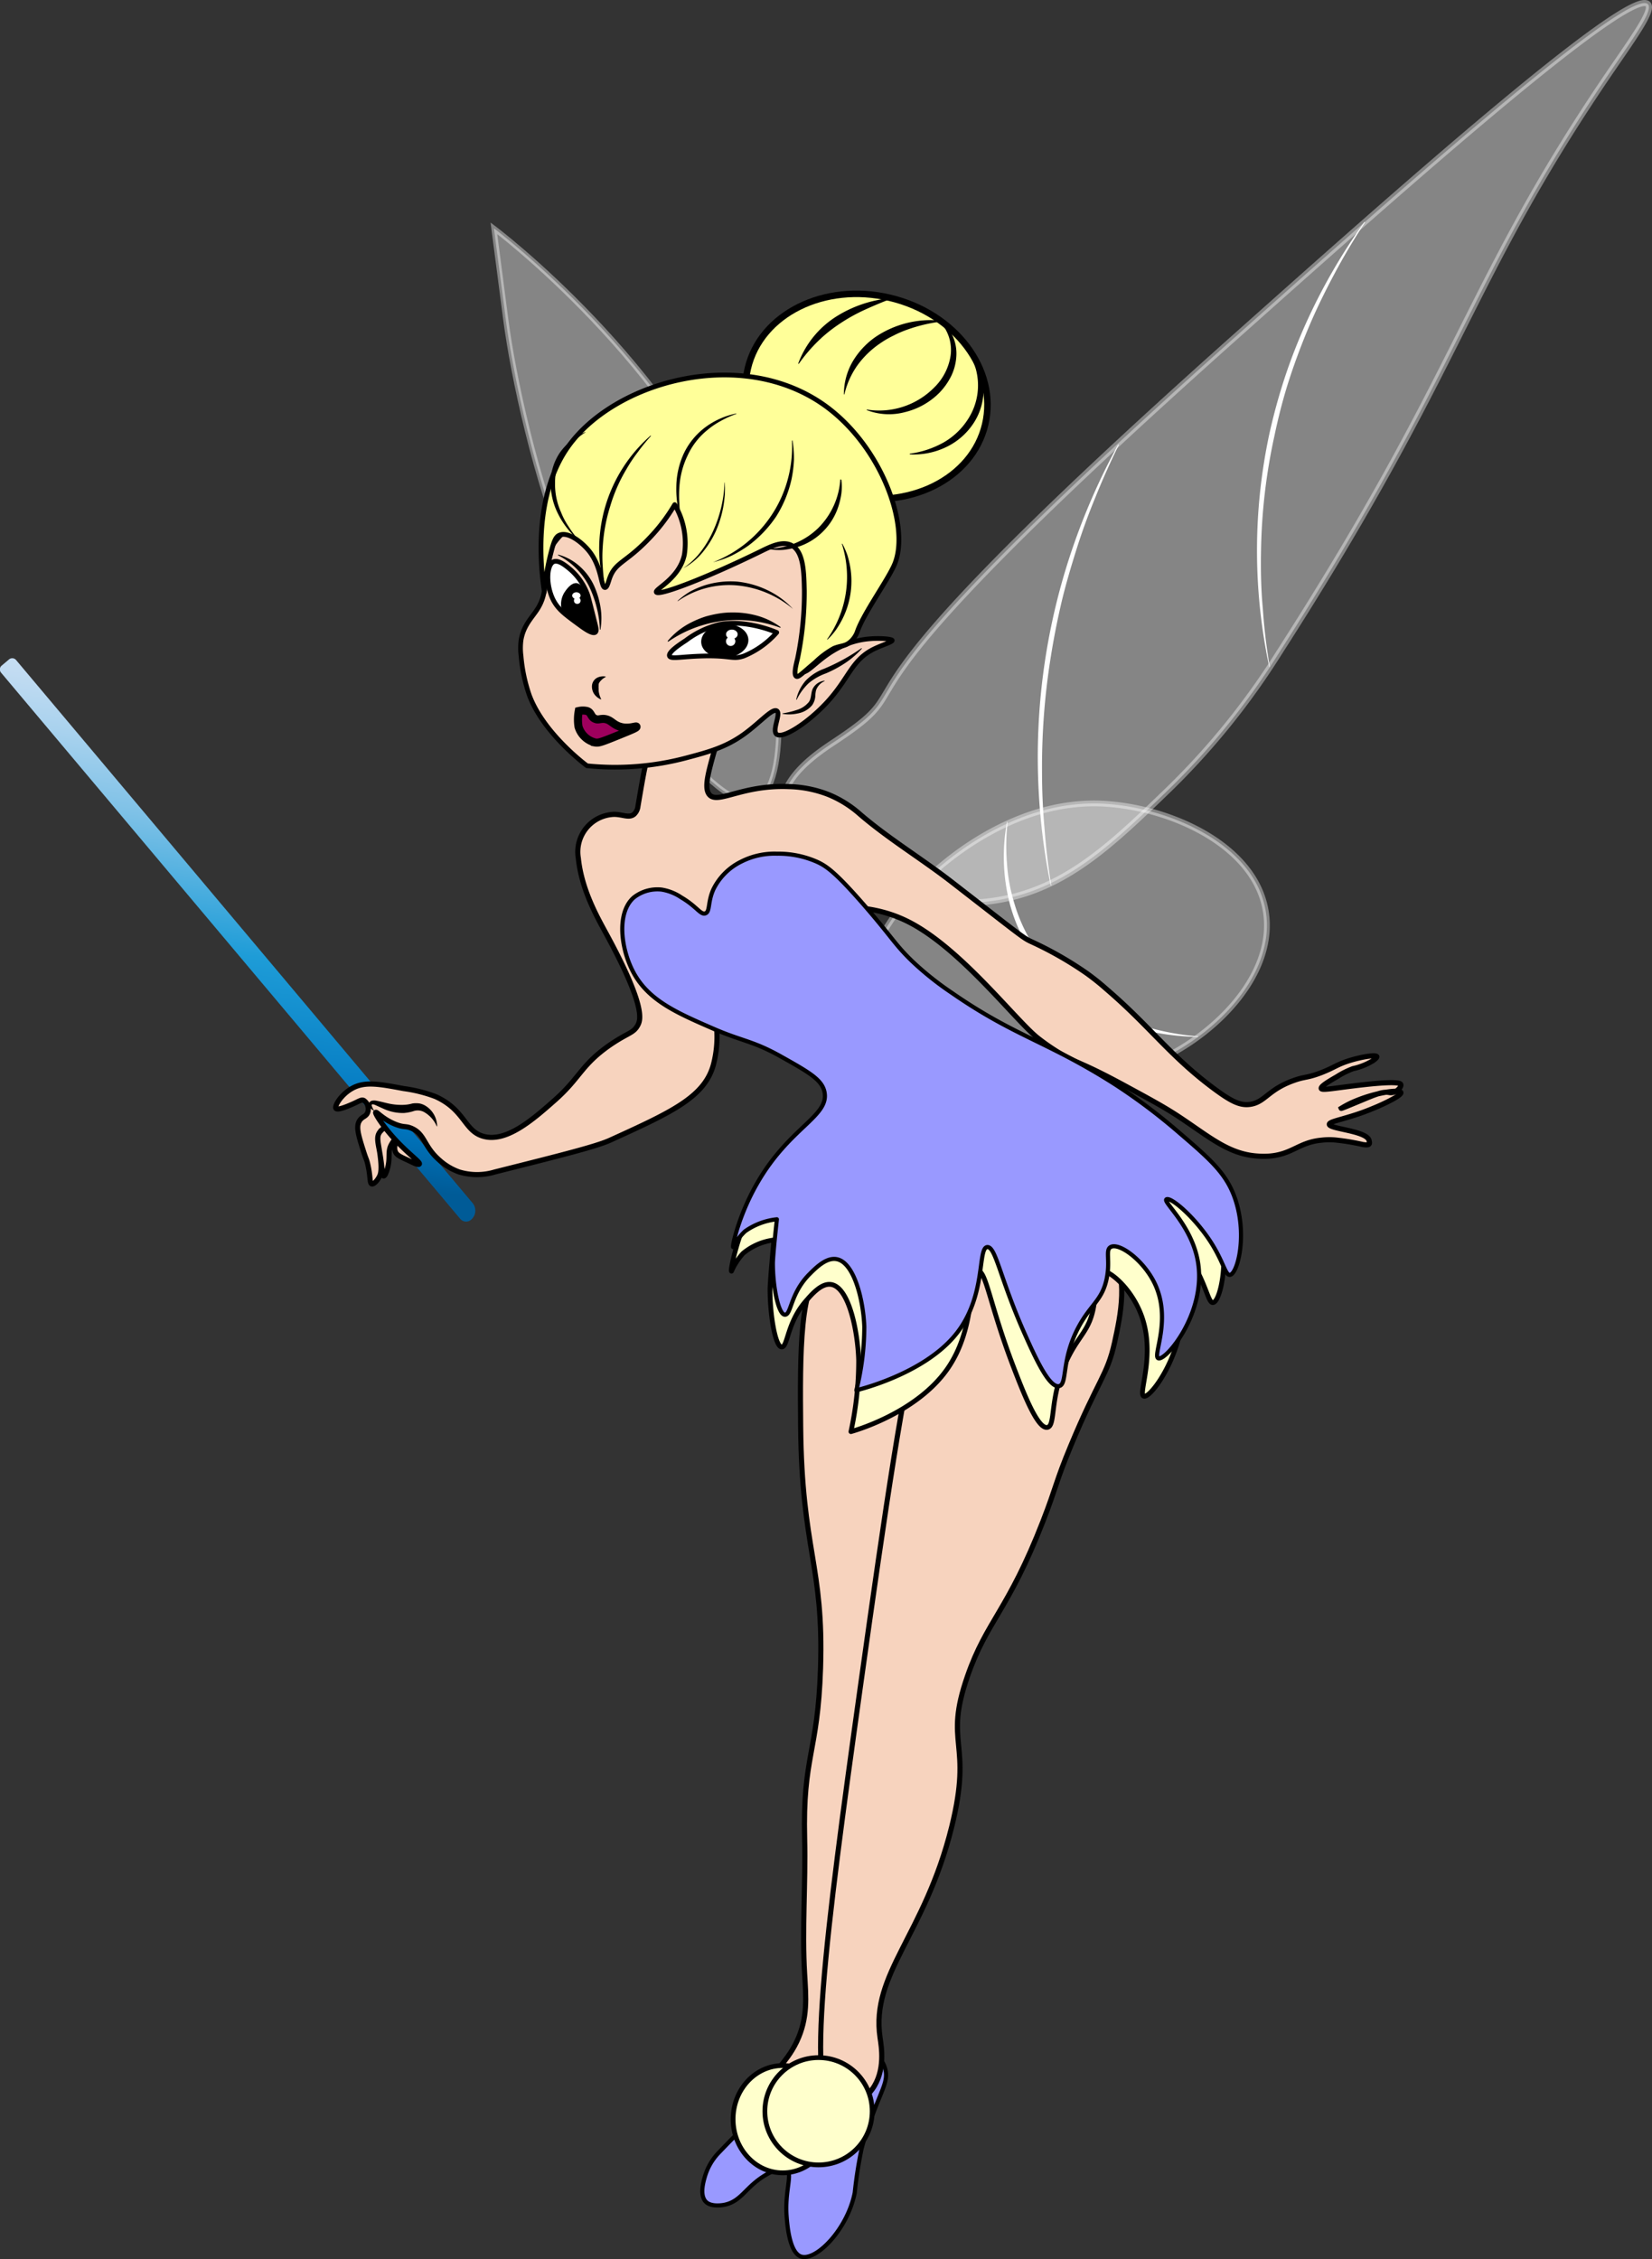 <svg id="fairy2" xmlns="http://www.w3.org/2000/svg" xmlns:xlink="http://www.w3.org/1999/xlink" viewBox="0 0 264.17 361.29"><rect x="0" y="0" width="264.17" height="361.29" fill="#333333" stroke="none"/><defs><style>.cls-1,.cls-11,.cls-12,.cls-14,.cls-2,.cls-4,.cls-5{fill:#fff;}.cls-11,.cls-12,.cls-2,.cls-4,.cls-5{stroke:#fff;}.cls-10,.cls-11,.cls-14,.cls-15,.cls-16,.cls-17,.cls-2,.cls-7,.cls-8{stroke-linecap:round;}.cls-10,.cls-11,.cls-14,.cls-17,.cls-2,.cls-7,.cls-8{stroke-linejoin:round;}.cls-11,.cls-2{stroke-width:0.98px;}.cls-2,.cls-4,.cls-5{opacity:0.4;}.cls-3{fill:url(#天空);}.cls-12,.cls-13,.cls-15,.cls-16,.cls-4,.cls-5,.cls-6,.cls-9{stroke-miterlimit:10;}.cls-4,.cls-6{stroke-width:0.82px;}.cls-12,.cls-5{stroke-width:0.92px;}.cls-13,.cls-6{fill:#f7d3be;}.cls-10,.cls-13,.cls-14,.cls-15,.cls-16,.cls-17,.cls-6,.cls-7,.cls-8,.cls-9{stroke:#000;}.cls-7{fill:#99f;stroke-width:0.66px;}.cls-17,.cls-18,.cls-8,.cls-9{fill:#ff9;}.cls-8{stroke-width:0.84px;}.cls-9{stroke-width:1.04px;}.cls-10{fill:#ffc;stroke-width:0.76px;}.cls-13,.cls-14{stroke-width:0.75px;}.cls-15{fill:none;}.cls-15,.cls-16{stroke-width:1.29px;}.cls-16{fill:#9e005d;}.cls-17{stroke-width:0.76px;}</style><linearGradient id="天空" x1="1771.53" y1="59.87" x2="1850.98" y2="59.87" gradientTransform="matrix(0.74, -0.67, -0.67, -0.74, 339.76, 1467.84)" gradientUnits="userSpaceOnUse"><stop offset="0" stop-color="#cce0f4"/><stop offset="0.06" stop-color="#c3dcf2"/><stop offset="0.17" stop-color="#a9d2ee"/><stop offset="0.31" stop-color="#80c2e7"/><stop offset="0.46" stop-color="#47acde"/><stop offset="0.57" stop-color="#1e9cd7"/><stop offset="0.87" stop-color="#0075be"/><stop offset="0.99" stop-color="#005b97"/></linearGradient></defs><path class="cls-1" d="M1764.77,188.3a34.9,34.9,0,0,0-.1,6.54,27.76,27.76,0,0,0,1.15,6.35,26.72,26.72,0,0,0,6.33,11,28.06,28.06,0,0,0,4.83,4.2,38.86,38.86,0,0,0,5.62,3.11,40.39,40.39,0,0,0,12.62,3.07v.09a39,39,0,0,1-6.56-.65,36.61,36.61,0,0,1-6.32-1.85,30.72,30.72,0,0,1-10.86-7.34,26.07,26.07,0,0,1-3.88-5.33,26.46,26.46,0,0,1-2.47-6.1,30.13,30.13,0,0,1-.45-13.09Z" transform="translate(-1603.65 -56.83)"/><path class="cls-2" d="M1867.17,57.5c-3-3-42.33,32.12-66,53.22-72,64.22-47.38,53.59-63.86,64.58-2.59,1.72-8.74,5.68-8.52,10.64.38,8.28,18.42,17.34,34.06,14.9,11.13-1.73,18.53-8.89,27.68-17.74a117.61,117.61,0,0,0,17.74-22c29.29-45.62,30-59.09,52.51-92.25C1864.81,62.93,1868.12,58.46,1867.17,57.5Z" transform="translate(-1603.65 -56.83)"/><path class="cls-3" d="M1642.23,149.2h0a1.22,1.22,0,0,1,1.22,1.22V264.54a.8.8,0,0,1-.8.8h-1.54a.8.8,0,0,1-.8-.8V151.11a1.91,1.91,0,0,1,1.91-1.91Z" transform="translate(1428.42 -747.41) rotate(139.95)"/><path class="cls-4" d="M1682.63,93.34s1.76,13.51,1.9,14.61c1.2,9.1,4.71,25.58,10.17,38.76,7.84,18.94,23.63,40.55,29.86,38.13,5.48-2.13,4.75-23.25-1.9-40.67C1711.5,115,1682.63,93.34,1682.63,93.34Z" transform="translate(-1603.65 -56.83)"/><path class="cls-5" d="M1778.75,185.32c10.72.11,25.35,6.09,27.28,17.07,2.06,11.7-11.33,23.31-22.79,26-7.44,1.72-13.89-.36-25.14-4-9.36-3-14-4.53-15.24-7.75-3.54-9.46,14.08-28.93,32.1-31.09A30,30,0,0,1,1778.75,185.32Z" transform="translate(-1603.65 -56.83)"/><path class="cls-6" d="M1718.34,175c.25.53-.19.9-.64,2.55-.83,3-1.46,5.34-.63,6.35,1.32,1.63,5.24-1.57,12.7-1.27a18.59,18.59,0,0,1,6.36,1.27,17.67,17.67,0,0,1,5.08,3.18c4.6,3.94,9.83,7.08,14.62,10.8,11.28,8.75,11.4,8.92,12.7,9.53a57.14,57.14,0,0,1,8.9,5.08,38.78,38.78,0,0,1,3.17,2.54c7,6,10.11,10.65,17.16,15.89,2.78,2.06,4.16,2.73,5.72,2.54,2.45-.31,2.87-2.33,7-3.81,1.87-.68,2.12-.38,4.45-1.27,2.1-.82,2.48-1.29,4.44-1.91s4.32-1,4.45-.64c0,.15-.29.39-.63.64a10.23,10.23,0,0,1-3.18,1.27,13.28,13.28,0,0,0-2.54,1.27c-1.25.72-2.67,1.55-2.54,1.91s2.42-.14,7-.64c5.33-.58,5.67-.17,5.72,0,.12.37-.55,1.11-1.27,1.27a1.4,1.4,0,0,1-.63,0c-1-.19-2.29.37-4.45,1.27-1.47.61-3.16,1.32-3.18,1.27a15.55,15.55,0,0,1,2.54-1.27c3.21-1.31,6.83-1.77,7-1.27s-3.08,2-4.44,2.54c-4,1.69-7,2-7,2.55,0,.76,5.82,1,6.35,2.54,0,.1.16.44,0,.63s-.87.11-1.27,0a35.16,35.16,0,0,0-3.81-.63,10.5,10.5,0,0,0-2.54,0c-3.57.34-4.62,2.23-8.26,2.54a12,12,0,0,1-1.91,0c-4.7-.29-7.8-3.13-12.71-6.36-2.33-1.53-4.52-2.71-8.89-5.08-6.84-3.69-7-3.21-10.17-5.08a35.29,35.29,0,0,1-3.43-2.38c-3.59-2.86-12.33-14.37-20.71-18.59-11.15-5.61-23.64.61-27.33,2.54-4.39,2.31-5.52,4.18-5.71,5.72-.24,1.93,1,2.94,1.9,5.72a17.52,17.52,0,0,1,0,8.89c-1.41,5.2-6.72,7.62-16.52,12.08-2.2,1-7.6,2.36-18.42,5.08a9.88,9.88,0,0,1-5.72,0,9.53,9.53,0,0,1-3.18-1.91c-2.53-2.22-2.27-4.15-4.45-5.08-1-.41-1.13-.08-2.54-.63-2.06-.82-3-2.06-3.17-1.91s1.39,2.64,3.81,5.08c1.81,1.84,3.34,2.93,3.17,3.18s-1.06-.25-1.9-.64c-1.12-.51-1.68-.77-1.91-1.27-.38-.84.2-1.81,0-1.9s-.41.26-.63.63c-.7,1.18-.16,2.09-.64,3.81-.07.27-.36,1.3-.63,1.28s-.18-1.28-.64-3.82c-.26-1.46-.55-2.41,0-3.17a3.83,3.83,0,0,1,.64-.64,3.83,3.83,0,0,0-.64.64c-.51.71-.25,1.53,0,3.17.42,2.77.15,3.5,0,3.82-.31.67-.92,1.37-1.27,1.27s-.18-1.27-.64-3.18c-.18-.77-.24-.69-.63-1.91-.85-2.67-1.31-4.11-.64-5.08.45-.65,1-.56,1.27-1.27a1.66,1.66,0,0,0-.63-1.91c-.43-.18-.78.16-1.91.64-.61.26-2.28,1-2.54.63s.8-2.18,2.54-3.17c2-1.15,4.25-.76,8.26,0a23,23,0,0,1,5.09,1.27c4.71,2.11,4.6,5.46,7.62,6.35,3.7,1.1,8-2.68,11.44-5.72,4.15-3.66,4.22-5.65,8.89-8.89,2.93-2,3.75-1.84,4.45-3.18.45-.87,1.19-3.06-5.08-14.61-1.48-2.72-3.94-7.07-4.45-12.07a6,6,0,0,1,5.72-7c1.35,0,2.38.63,3.17,0a2,2,0,0,0,.64-1.27c.95-5.59,1.42-8.38,2.22-9.57C1710.1,172.87,1717.44,173.05,1718.34,175Z" transform="translate(-1603.65 -56.83)"/><path class="cls-7" d="M1718.54,401.15a9.33,9.33,0,0,0-2.18,3.81c-.23.8-.78,2.71,0,3.81s2.83.74,3.27.64c2.8-.66,3.36-3.15,7.08-5.08,1.27-.67,2.17-1.11,2.73-.64,1,.84-.32,3.52,0,7.62.1,1.31.43,5.6,2.18,6.36,2.35,1,7.55-4.22,8.71-10.17a69.28,69.28,0,0,1,1.09-7,47.54,47.54,0,0,1,1.63-5.08c1.64-4.47,2.63-5.76,2.18-7.62a4.88,4.88,0,0,0-1.63-2.55C1738.11,380.76,1724,395.49,1718.54,401.15Z" transform="translate(-1603.65 -56.83)"/><path class="cls-6" d="M1735.49,260.09c-4,1.08-3.91,13.63-3.81,24.78.18,20,3.71,22.19,3.18,38.76-.44,13.69-2.87,14-2.54,27.32.17,7.2-.43,14.42,0,21.61.21,3.64.55,7-1.27,10.8s-4.3,4.89-3.82,7c.6,2.59,5.31,4.57,7.63,3.17,1.65-1,1.7-3.45,1.9-5.71.37-4,.47.84,4.45-16.52,1-4.45,2.82-12.65,5.72-29.23,2.07-11.85,3.17-17.77,3.18-19.06.08-12.68-2.59-14.26-2.54-28.6,0-10.84,1.84-12.7,0-19.06C1745.21,267.23,1739,259.15,1735.49,260.09Z" transform="translate(-1603.65 -56.83)"/><path class="cls-6" d="M1781.24,256.28c2.93,4.79,1.59,10.89.64,15.25-1.16,5.26-2.58,5.88-7,16.52-2.41,5.79-2.28,6.49-4.45,12.07-5.56,14.31-9,15.92-12.07,24.78-3.86,11.09.91,10.28-2.54,24.15-4.31,17.31-12.95,23.42-11.44,33.67.19,1.32.93,5.27-1.27,8.26-1.45,2-4.22,3.61-5.72,3.18-5.14-1.48-1.67-28.15,3.81-67.35,8.31-59.46,11-74.63,21-77.52C1768.45,247.47,1777.7,250.5,1781.24,256.28Z" transform="translate(-1603.65 -56.83)"/><path class="cls-8" d="M1668.38,134.91" transform="translate(-1603.65 -56.83)"/><ellipse class="cls-9" cx="1742.31" cy="120.27" rx="16.21" ry="19.5" transform="translate(-379.3 1731.31) rotate(-76.7)"/><path d="M1746,104.67c-1.51.57-2.93,1.18-4.3,1.81a28.63,28.63,0,0,0-3.87,2.19,23.43,23.43,0,0,0-3.43,2.78,26,26,0,0,0-3,3.54h0a.06.06,0,0,1-.09,0,.06.06,0,0,1,0-.07,15.13,15.13,0,0,1,5.81-7.3,19.54,19.54,0,0,1,8.86-3.09s.06,0,.07,0a.07.07,0,0,1,0,.06Z" transform="translate(-1603.65 -56.83)"/><path d="M1754,108.18a6.06,6.06,0,0,1,2,2.4,6.86,6.86,0,0,1,.58,3.2,8.36,8.36,0,0,1-.82,3.18,10.64,10.64,0,0,1-1.88,2.67,11.62,11.62,0,0,1-5.51,3.11,9.87,9.87,0,0,1-6.11-.32h0a.07.07,0,0,1,0-.08.06.06,0,0,1,.07,0,12.37,12.37,0,0,0,10.71-3.54,9,9,0,0,0,2.62-5.1,6.66,6.66,0,0,0-1.68-5.39.07.07,0,0,1,0-.09.08.08,0,0,1,.08,0Z" transform="translate(-1603.65 -56.83)"/><path d="M1758.7,113.2a9.7,9.7,0,0,1,1.57,2.47,9.11,9.11,0,0,1,.65,2.93,9.81,9.81,0,0,1-1.55,5.85,10.8,10.8,0,0,1-4.54,3.94,12,12,0,0,1-5.7,1.11h0a.05.05,0,0,1,0-.06,0,0,0,0,1,0-.05,15.3,15.3,0,0,0,5.31-1.74,11.27,11.27,0,0,0,4-3.78,9.93,9.93,0,0,0,1.26-8,11.48,11.48,0,0,0-1.11-2.57,0,0,0,0,1,0-.07s0,0,.06,0Z" transform="translate(-1603.65 -56.83)"/><path d="M1753.93,108.29a25,25,0,0,0-5.12,1.23,17.07,17.07,0,0,0-2.32,1,15.32,15.32,0,0,0-2.15,1.26,14.56,14.56,0,0,0-3.54,3.42,13.22,13.22,0,0,0-2.12,4.69v0a.07.07,0,0,1-.08,0,.06.06,0,0,1,0-.06,10.37,10.37,0,0,1,1.4-5.18,12.63,12.63,0,0,1,3.68-3.95,15.78,15.78,0,0,1,10.31-2.6s.06,0,.06.07a.05.05,0,0,1,0,0Z" transform="translate(-1603.65 -56.83)"/><path class="cls-10" d="M1794.21,244.21h-67.27a37.61,37.61,0,0,0-2.62,4.52c-2.8,5.67-3.92,11.29-3.7,11.4a10.72,10.72,0,0,1,1.85-2.85,9.54,9.54,0,0,1,4.93-2.14c-.61,6.45-.62,7.84-.62,7.84,0,4.28.86,9.21,1.85,9.27s.83-3.67,3.7-7.13c1-1.15,2.65-3.19,4.31-2.85,2.78.56,4.18,7.48,4.31,12.12a53,53,0,0,1-1.23,11.4s10.34-2.77,15.4-10c4.84-6.88,3.33-15.61,4.93-15.68,1.26-.05,1.91,5.45,5.54,15,1.78,4.66,4,10.31,5.55,10,1.37-.29.28-4.71,3.08-10.69,1.87-4,3.61-4.7,4.31-8.56.6-3.27-.23-5.14.62-5.7,1.28-.84,5,2.22,6.77,6.42,2.77,6.55-.35,13.12.62,13.54,1.15.5,7.37-8.08,6.16-17.11-.89-6.63-5.44-10.9-4.93-11.4s3.62,2.35,6.16,6.41c2.66,4.26,2.91,7.24,3.7,7.13,1.22-.16,2.84-7.56.61-14.25A18.28,18.28,0,0,0,1794.21,244.21Z" transform="translate(-1603.65 -56.83)"/><path class="cls-7" d="M1716.43,202.91c-.76.25-1.36-1.1-3.81-2.54a7.83,7.83,0,0,0-3.18-1.27,6.12,6.12,0,0,0-4.45,1.27c-2.8,2.46-2.06,8.3,0,12.07,2.44,4.44,6.92,6.38,12.71,8.9,4.57,2,6.33,1.93,10.8,4.44s6.61,3.71,7,5.72c.75,3.89-5.64,5.58-10.8,14.62-2.88,5-4,10.06-3.81,10.16a9.11,9.11,0,0,1,1.91-2.54,10.74,10.74,0,0,1,5.08-1.91c-.63,5.75-.64,7-.64,7,0,3.82.88,8.21,1.91,8.26s.85-3.27,3.81-6.35c1-1,2.74-2.84,4.45-2.54,2.86.5,4.3,6.67,4.45,10.8a42.15,42.15,0,0,1-1.27,10.17s10.65-2.47,15.88-8.9c5-6.13,3.44-13.92,5.08-14,1.31,0,2,4.85,5.72,13.35,1.84,4.15,4.1,9.19,5.72,8.89,1.41-.26.29-4.2,3.18-9.53,1.93-3.56,3.72-4.19,4.44-7.62.62-2.93-.24-4.59.64-5.09,1.32-.75,5.16,2,7,5.72,2.86,5.85-.36,11.7.63,12.07,1.19.45,7.61-7.2,6.36-15.25-.92-5.91-5.61-9.71-5.08-10.16s3.73,2.09,6.35,5.72c2.74,3.79,3,6.44,3.81,6.35,1.26-.14,2.93-6.74.64-12.71-1.42-3.69-3.93-5.9-8.9-10.16a92.36,92.36,0,0,0-10.16-7.63c-10.84-6.9-15.93-7.59-26.05-14.61a48.64,48.64,0,0,1-6.36-5.08c-2.78-2.69-3.16-3.76-7.62-8.9-4.64-5.33-6.08-6.3-7.63-7a15.3,15.3,0,0,0-6.35-1.27,11.73,11.73,0,0,0-5.72,1.27,9.69,9.69,0,0,0-4.45,4.45C1716.8,201.14,1717.22,202.65,1716.43,202.91Z" transform="translate(-1603.65 -56.83)"/><ellipse class="cls-10" cx="125.17" cy="338.92" rx="7.94" ry="8.58"/><circle class="cls-10" cx="130.89" cy="337.65" r="8.58"/><path d="M1663.32,234.4a1.8,1.8,0,0,1-.66-.7.65.65,0,0,1,0-.46.72.72,0,0,1,.49-.38,2,2,0,0,1,.66,0c.62.12,1.12.25,1.62.37a9.71,9.71,0,0,0,2.76.3,5.94,5.94,0,0,0,1.4-.22,3.77,3.77,0,0,1,1.17,0,2.88,2.88,0,0,1,1,.41,3.9,3.9,0,0,1,1.79,3.18v0a.06.06,0,0,1,0,.06,0,0,0,0,1-.06,0,4.72,4.72,0,0,0-2.1-2.32,2.14,2.14,0,0,0-1.51-.14,6.66,6.66,0,0,1-1.62.33,7.33,7.33,0,0,1-3.2-.64l-1.48-.67c-.24-.09-.56-.15-.49.13a2.32,2.32,0,0,0,.34.71.05.05,0,0,1,0,.08s-.05,0-.07,0Z" transform="translate(-1603.65 -56.83)"/><path class="cls-11" d="M1785.37,198.78" transform="translate(-1603.65 -56.83)"/><path class="cls-1" d="M1821.94,92.38c-1.72,2.6-3.32,5.29-4.77,8s-2.85,5.52-4.07,8.38-2.31,5.76-3.27,8.7-1.74,6-2.37,9a92.14,92.14,0,0,0-2.16,18.44c-.06,3.1,0,6.21.29,9.31a91,91,0,0,0,1.11,9.28l-.08,0a89.11,89.11,0,0,1,0-37.22c.66-3,1.5-6.07,2.46-9s2.12-5.88,3.4-8.73a94.62,94.62,0,0,1,9.35-16.21Z" transform="translate(-1603.65 -56.83)"/><path class="cls-1" d="M1782.55,128q-2,4.06-3.71,8.3c-1.15,2.79-2.19,5.63-3.09,8.51s-1.76,5.77-2.44,8.71-1.25,5.9-1.71,8.88a110.78,110.78,0,0,0-1.32,18q0,4.53.41,9.05c.22,3,.58,6,1.06,9l-.08,0a103.12,103.12,0,0,1,3.47-53.9,106,106,0,0,1,7.33-16.65Z" transform="translate(-1603.65 -56.83)"/><path class="cls-12" d="M1774.89,188.3" transform="translate(-1603.65 -56.83)"/><path class="cls-13" d="M1690.93,146.67c-.46,2.36.49,4.66-1.32,7.54-.9,1.42-2.26,2.65-2.64,5a9.67,9.67,0,0,0,0,2.51,25.67,25.67,0,0,0,1.32,6.28c2.23,6.05,8.9,11.06,9.23,11.3a44.29,44.29,0,0,0,15.83-1.25c3.79-1,6.37-1.73,9.23-3.77,2.59-1.86,4.55-4.2,5.28-3.77s-.84,3.16,0,3.77c1,.73,4.92-1.82,7.91-5,3.78-4.05,4-7,7.91-8.79,1.3-.6,2.7-1,2.64-1.25s-2.85-.53-5.27,0c-5.68,1.23-8.07,5.65-9.24,5s1.15-4.48,1.32-10c0-1.47.22-7-2.64-11.31-5.42-8.21-18.72-7.59-19.78-7.53C1702.21,135.87,1692.09,140.63,1690.93,146.67Z" transform="translate(-1603.65 -56.83)"/><path class="cls-14" d="M1694.88,147.93a9.67,9.67,0,0,1,2.64,3.77c.15.31.54,1.88,1.32,5,.13.54.26,1.07,0,1.26-.46.33-1.77-.62-2.64-1.26-2.14-1.57-3.21-2.35-4-3.77-1.3-2.44-1.18-5.8,0-6.28C1693,146.37,1694.08,147.26,1694.88,147.93Z" transform="translate(-1603.65 -56.83)"/><path class="cls-15" d="M1696.2,171.8a6.11,6.11,0,0,0,4,2.51,5.29,5.29,0,0,0,1.32,0" transform="translate(-1603.65 -56.83)"/><path class="cls-16" d="M1696.2,170.54h0a3,3,0,0,1,1.32,0c.71.23.6,1,1.32,1.26.46.2.65,0,1.32,0,1.19.07,1.42.88,2.64,1.25,1.39.43,2.58-.18,2.63,0s-.75.49-2.63,1.26c-3.1,1.26-3.43,1.36-4,1.26a3.68,3.68,0,0,1-2.64-2.52A7.4,7.4,0,0,1,1696.2,170.54Z" transform="translate(-1603.65 -56.83)"/><path d="M1700.39,165.16a2.72,2.72,0,0,0-.93.87.85.85,0,0,0-.08.29,1.43,1.43,0,0,0,0,.23,1.27,1.27,0,0,0,0,.36c0,.15,0,.24,0,.4a3.89,3.89,0,0,0,.38,1.28l0,.11a2.5,2.5,0,0,1-1.11-.9,2.14,2.14,0,0,1-.33-1.4,1.58,1.58,0,0,1,.82-1.18,2.15,2.15,0,0,1,1.41-.18Z" transform="translate(-1603.65 -56.83)"/><path d="M1695.84,150.09c-.81-.06-1.52.89-1.79,1.28a3.55,3.55,0,0,0-.62,2.77c.15.21.39.52.7.88,1.46,1.67,3.76,3.36,4.39,2.87.22-.17.19-.58,0-1.49C1697.87,153.29,1697.23,150.21,1695.84,150.09Z" transform="translate(-1603.65 -56.83)"/><path class="cls-14" d="M1710.71,161.75c-.25-.61,1.62-1.84,2.64-2.51a14.48,14.48,0,0,1,5.27-2.52c4.45-.89,9.24,1.26,9.24,1.26h0a14.08,14.08,0,0,1-5.28,3.77c-1.82.61-2-.12-6.59,0C1712.59,161.84,1710.93,162.28,1710.71,161.75Z" transform="translate(-1603.65 -56.83)"/><ellipse cx="1719.56" cy="159.22" rx="3.78" ry="2.7" transform="translate(-1610.59 64.22) rotate(-4.02)"/><path d="M1712,152.93a12.64,12.64,0,0,1,2-1.49,15.2,15.2,0,0,1,2.34-1,13.94,13.94,0,0,1,5.1-.6,14.5,14.5,0,0,1,4.94,1.38,13.45,13.45,0,0,1,4.08,3,0,0,0,0,1,0,0h0a16.26,16.26,0,0,0-9-3.77,14.35,14.35,0,0,0-9.4,2.51s0,0,0,0S1712,152.94,1712,152.93Z" transform="translate(-1603.65 -56.83)"/><path class="cls-17" d="M1731,165c.34.17.87-.45,3-2.24a14.17,14.17,0,0,1,3-2.24c1.16-.47,1.77-.31,2.59-1a3.93,3.93,0,0,0,1.2-1.81c1.07-2.94,4.89-8.19,5.92-10.66,2.49-6-2-18.81-11.21-25.4-13.43-9.55-33.74-3.76-41.08,6.73-6.46,9.23-3.62,23.16-3.74,23.15a37.55,37.55,0,0,1,1.06-6.23c.5-2,.79-2.62,1.35-2.87,1.33-.62,3.53,1,4.78,2.55,2.06,2.61,1.87,5.82,2.53,5.81.32,0,.5-.81.74-1.5.93-2.58,2.5-2.39,6.25-6.3a28.46,28.46,0,0,0,4.15-5.45h0a12.12,12.12,0,0,1,1.55,8c-.81,3.84-4.78,5.51-4.48,6,.42.63,8-2.28,16.57-6.47,1.69-.83,3.61-1.81,5.09-1,1.88,1,1.94,4.31,2,7.18a52.25,52.25,0,0,1-1.09,10.93C1730.93,163.19,1730.54,164.74,1731,165Z" transform="translate(-1603.65 -56.83)"/><path d="M1738.19,133.55a8.91,8.91,0,0,1,0,2.25,12.39,12.39,0,0,1-.54,2.22,10,10,0,0,1-2.47,3.89,9.88,9.88,0,0,1-4,2.4,12.27,12.27,0,0,1-2.23.46,8.44,8.44,0,0,1-2.25-.11h0a0,0,0,1,1,0-.09,11.61,11.61,0,0,0,7.8-3.3,12.07,12.07,0,0,0,3.52-7.72.05.05,0,0,1,.05-.05s0,0,0,0Z" transform="translate(-1603.65 -56.83)"/><path d="M1721.34,123.05a15.68,15.68,0,0,0-2.46,1.12,12.71,12.71,0,0,0-2.18,1.49,11.28,11.28,0,0,0-3.12,4.07,13.54,13.54,0,0,0-1.29,5,18.16,18.16,0,0,0,0,2.66,19.18,19.18,0,0,0,.29,2.71h0a.05.05,0,0,1,0,0s0,0,0,0a16.51,16.51,0,0,1-.78-5.4,13.11,13.11,0,0,1,1.19-5.33,11.28,11.28,0,0,1,3.45-4.21,12.42,12.42,0,0,1,5-2.21s0,0,0,0,0,0,0,0Z" transform="translate(-1603.65 -56.83)"/><path d="M1697.23,126a12.46,12.46,0,0,0-2,1.58,9,9,0,0,0-1.55,1.89,8.41,8.41,0,0,0-1.27,4.55,10.81,10.81,0,0,0,.95,4.72,11.62,11.62,0,0,0,1.15,2.21A19.27,19.27,0,0,0,1696,143h0a0,0,0,0,1,0,.06s0,0,0,0a13.21,13.21,0,0,1-3.12-4.07,11,11,0,0,1-1.18-5,8.69,8.69,0,0,1,1.55-4.87,9.87,9.87,0,0,1,4-3.2s0,0,0,0a0,0,0,0,1,0,0Z" transform="translate(-1603.65 -56.83)"/><path class="cls-18" d="M1738.32,143.82A17,17,0,0,1,1736,159.1" transform="translate(-1603.65 -56.83)"/><path d="M1738.36,143.81a12.58,12.58,0,0,1,.82,1.88,15.39,15.39,0,0,1,.46,2,13.49,13.49,0,0,1-1.26,8.1,15,15,0,0,1-1.05,1.77,11.11,11.11,0,0,1-1.35,1.55h0a0,0,0,0,1-.06,0,0,0,0,0,1,0-.05,17.24,17.24,0,0,0,2.36-15.23.05.05,0,0,1,0-.05s0,0,0,0Z" transform="translate(-1603.65 -56.83)"/><path d="M1719.55,134a18.87,18.87,0,0,1,0,2,19.17,19.17,0,0,1-.26,2,17.8,17.8,0,0,1-1.19,3.82,15.22,15.22,0,0,1-2.14,3.4,10.11,10.11,0,0,1-3.09,2.51s0,0,0,0,0,0,0,0a11.91,11.91,0,0,0,2.85-2.68,16.68,16.68,0,0,0,2-3.37,20.48,20.48,0,0,0,1.79-7.62,0,0,0,0,1,0,0A0,0,0,0,1,1719.51,134Z" transform="translate(-1603.65 -56.83)"/><path d="M1707.74,126.56a30.32,30.32,0,0,0-2.1,2.58,23.55,23.55,0,0,0-1.82,2.73,25.59,25.59,0,0,0-2.6,5.95,26.59,26.59,0,0,0-1.18,6.39,21,21,0,0,0,0,3.27,28.64,28.64,0,0,0,.37,3.31s0,0,0,0,0,0-.05,0a21.75,21.75,0,0,1-.89-6.61,24.09,24.09,0,0,1,8.23-17.7,0,0,0,0,1,0,0S1707.75,126.54,1707.74,126.56Z" transform="translate(-1603.65 -56.83)"/><path class="cls-18" d="M1730.33,127.25a19.62,19.62,0,0,1-12.65,19.46" transform="translate(-1603.65 -56.83)"/><path d="M1730.37,127.24a17.35,17.35,0,0,1,.24,3.14,19.67,19.67,0,0,1-.4,3.15,18.81,18.81,0,0,1-2.44,5.9,19.1,19.1,0,0,1-4.39,4.62,20.46,20.46,0,0,1-2.72,1.64,16.19,16.19,0,0,1-3,1.06h0a0,0,0,0,1,0,0s0,0,0,0a19.82,19.82,0,0,0,9.46-7.67,19.37,19.37,0,0,0,2.51-5.63,19.8,19.8,0,0,0,.66-6.13,0,0,0,0,1,0,0s0,0,0,0Z" transform="translate(-1603.65 -56.83)"/><path d="M1710.43,159.33a11.81,11.81,0,0,1,3.84-3,15.37,15.37,0,0,1,2.3-.93,18.55,18.55,0,0,1,2.44-.51,14.7,14.7,0,0,1,5,.23,11.75,11.75,0,0,1,4.46,2h0s0,.07,0,.09a.07.07,0,0,1-.08,0,19.49,19.49,0,0,0-17.86,2.23.07.07,0,0,1-.09,0,0,0,0,0,1,0-.07Z" transform="translate(-1603.65 -56.83)"/><path d="M1692.93,145.53a8.42,8.42,0,0,1,3.28,1.75,9.41,9.41,0,0,1,2.33,3,13.62,13.62,0,0,1,1.12,3.56,10.7,10.7,0,0,1,0,3.7h-.08a16.35,16.35,0,0,0-.51-3.55,17.79,17.79,0,0,0-1.21-3.37,11.2,11.2,0,0,0-5-5Z" transform="translate(-1603.65 -56.83)"/><ellipse class="cls-1" cx="92.17" cy="95.25" rx="0.67" ry="0.53"/><circle class="cls-1" cx="92.31" cy="96.05" r="0.53"/><ellipse class="cls-1" cx="117.03" cy="101.44" rx="0.93" ry="0.75"/><circle class="cls-1" cx="116.84" cy="102.56" r="0.75"/><path d="M1741.49,160.54a13.93,13.93,0,0,1-2.66,2.31,18.93,18.93,0,0,1-3.1,1.67,9,9,0,0,0-2.74,1.55,8.92,8.92,0,0,0-1.94,2.66l-.08,0a6.77,6.77,0,0,1,1.54-3.07,7.71,7.71,0,0,1,2.9-1.87,31.6,31.6,0,0,0,6-3.3Z" transform="translate(-1603.65 -56.83)"/><path d="M1735.5,165.77a2.47,2.47,0,0,0-1.36,1.46,5.17,5.17,0,0,0-.12,1,2.84,2.84,0,0,1-.5,1.38,3.88,3.88,0,0,1-2.31,1.32,6.22,6.22,0,0,1-2.43.06l0-.07a13.28,13.28,0,0,0,2.26-.54,3.94,3.94,0,0,0,1.9-1.22c.5-.59.34-1.46.68-2.19a2.42,2.42,0,0,1,1.89-1.28Z" transform="translate(-1603.65 -56.83)"/></svg>